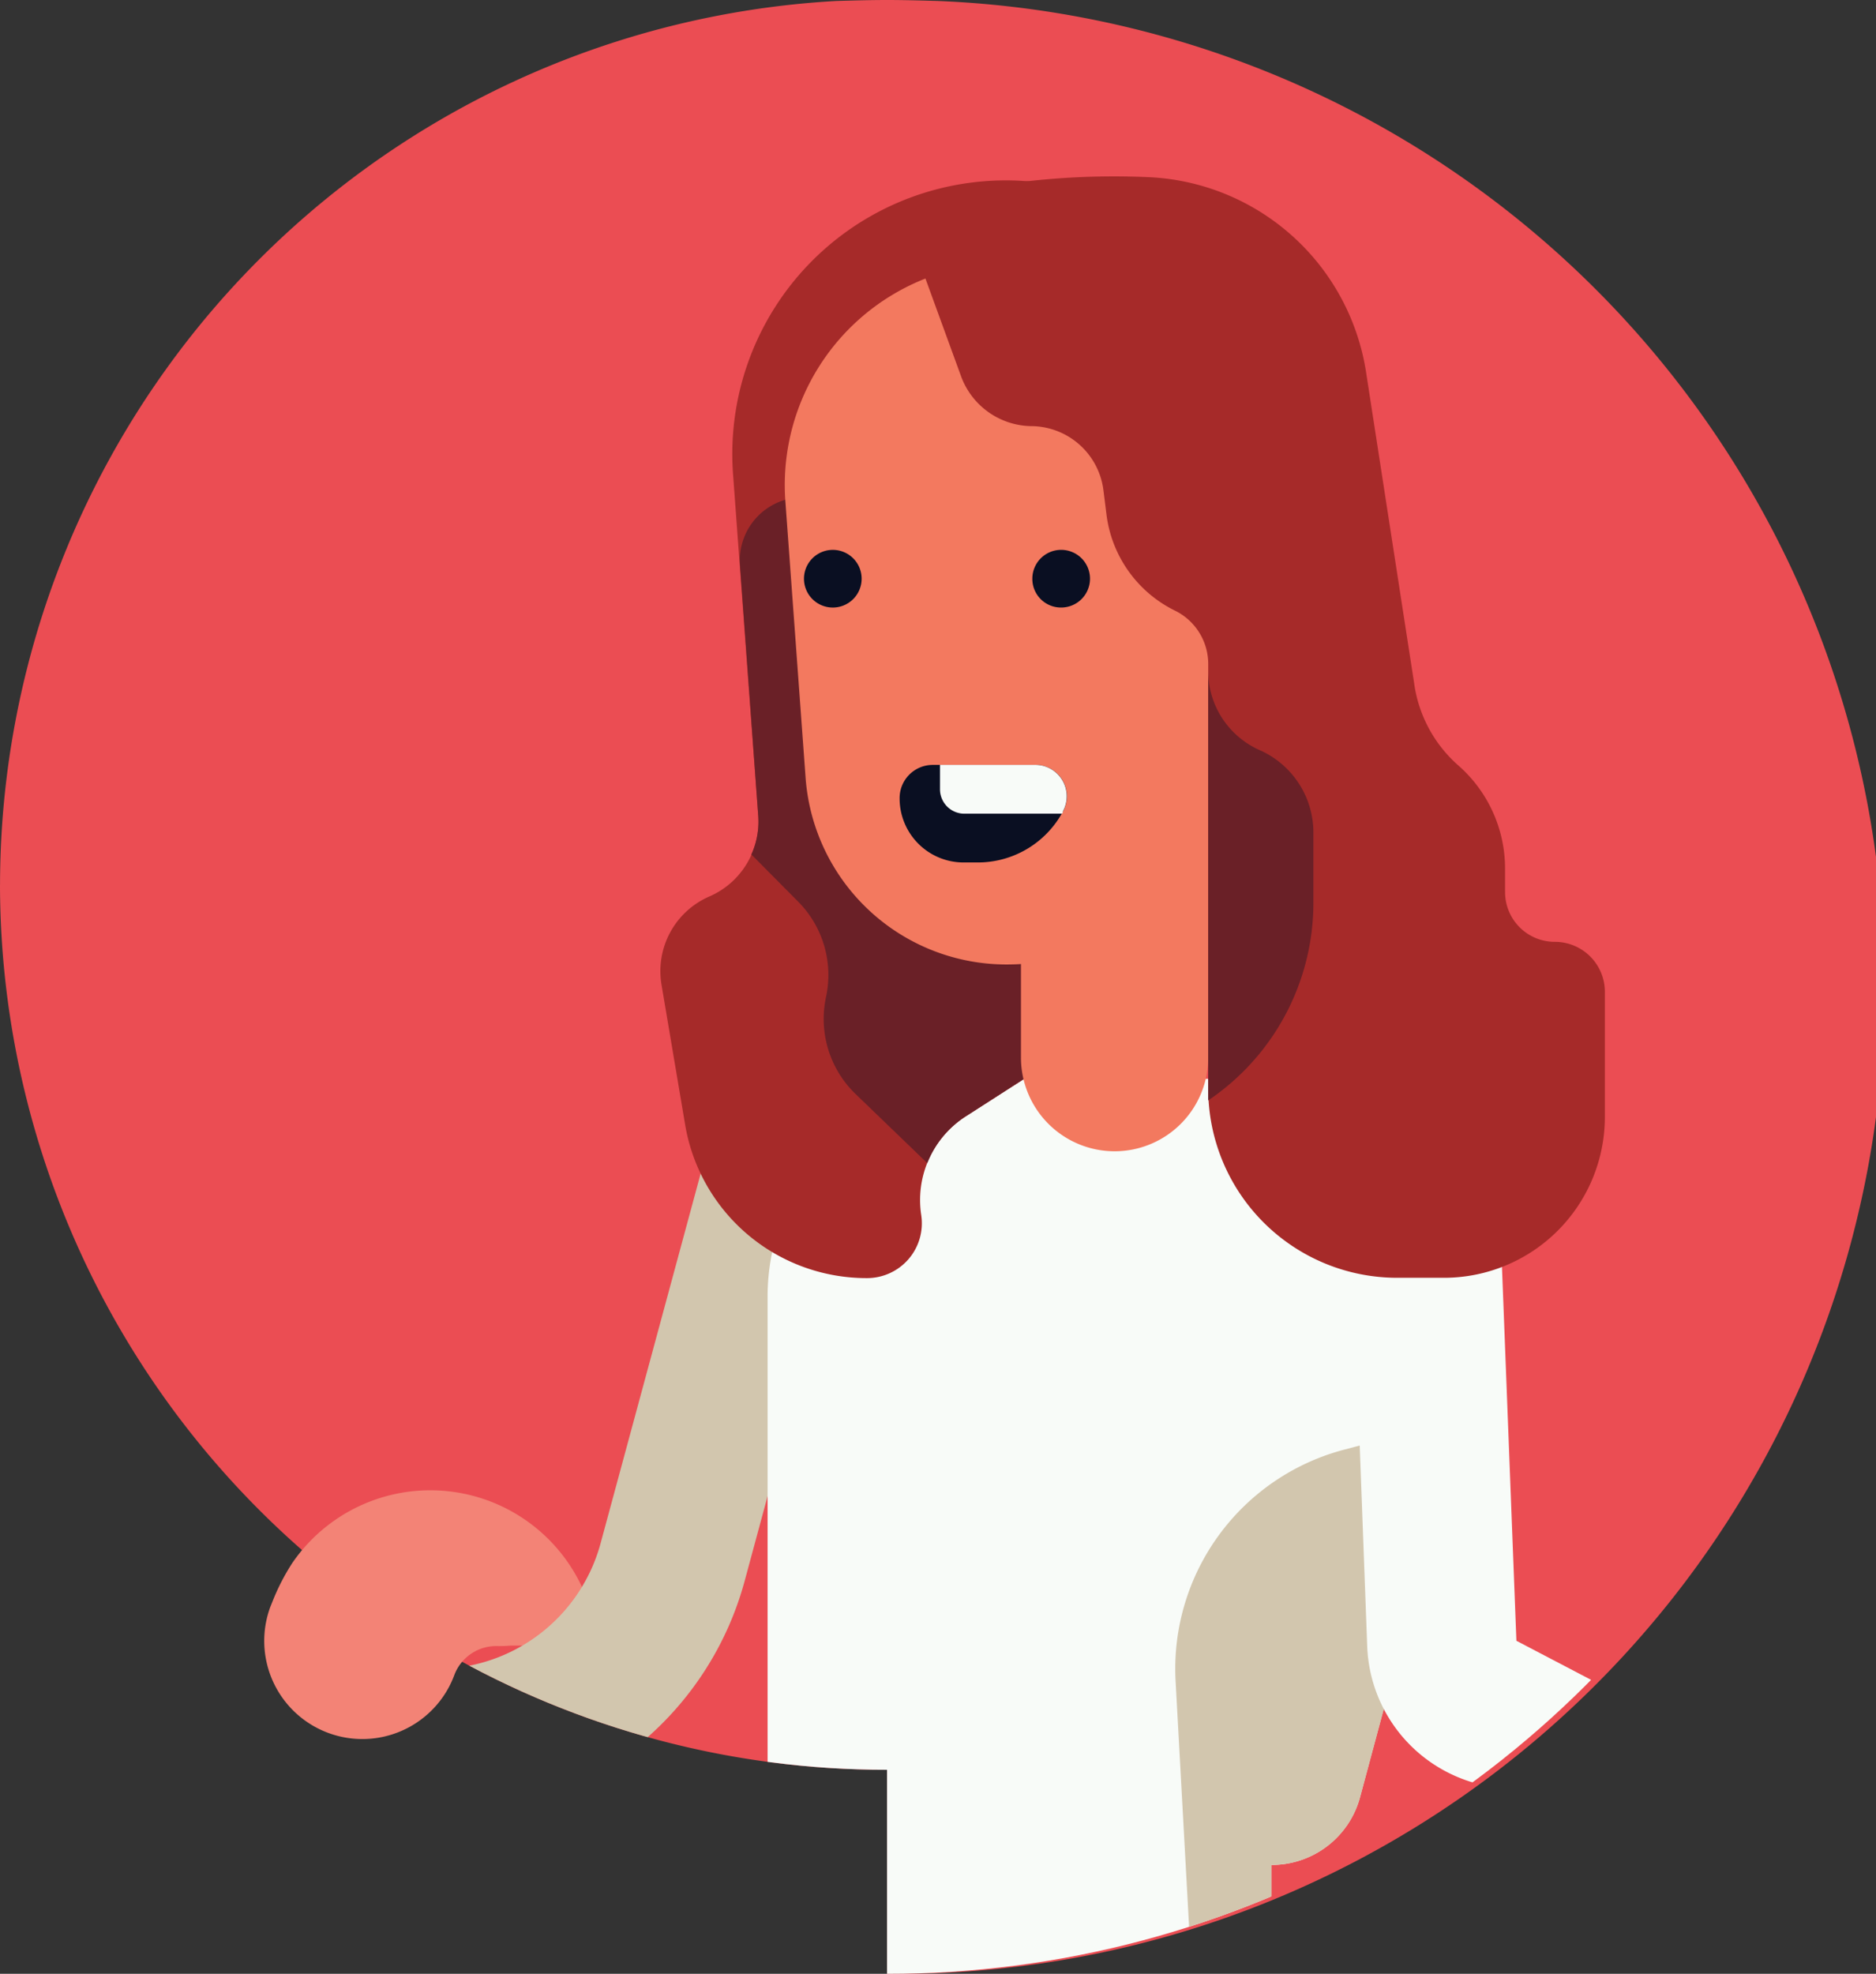 <svg id="Group_15299" data-name="Group 15299" xmlns="http://www.w3.org/2000/svg" xmlns:xlink="http://www.w3.org/1999/xlink" width="53.81" height="56.603" viewBox="0 0 53.81 56.603">
  <rect x="0" y="0" width="53.81" height="56.603" fill="#333333" stroke="none"/>
  <defs>
    <clipPath id="clip-path">
      <path id="Path_204419" data-name="Path 204419" d="M1689.3,117.791h0c-.5,0-.978.014-1.459.028h0a25.409,25.409,0,0,0-23.986,25.341h0a25.413,25.413,0,0,0,25.446,25.383h0v5.851a28.336,28.336,0,0,0,28.365-28.309h0a28.318,28.318,0,0,0-26.905-28.266h0c-.482-.014-.978-.028-1.459-.028Z" transform="translate(-1663.857 -117.791)" fill="none"/>
    </clipPath>
  </defs>
  <g id="Group_15298" data-name="Group 15298" transform="translate(0 0)">
    <path id="Path_204402" data-name="Path 204402" d="M1663.857,143.16h0a25.413,25.413,0,0,0,25.446,25.383v5.851a28.3,28.3,0,0,0,1.459-56.575c-.482-.014-.978-.028-1.459-.028s-.978.014-1.459.028a25.409,25.409,0,0,0-23.986,25.341Z" transform="translate(-1663.857 -117.791)" fill="#eb4d53"/>
    <path id="Path_204403" data-name="Path 204403" d="M1714.8,355.651h0a4.8,4.8,0,0,0-8.742-2.375,6.243,6.243,0,0,0-.552,1.06l-.085.212a2.814,2.814,0,0,0,5.285,1.936,1.282,1.282,0,0,1,1.218-.82,3.869,3.869,0,0,0,.4-.014Z" transform="translate(-1697.67 -308.46)" fill="#f38376"/>
    <path id="Path_204404" data-name="Path 204404" d="M1849.558,355.651h0a4.8,4.8,0,0,0-8.742-2.375,5.423,5.423,0,0,0-.567,1.06l-.085.212a2.8,2.8,0,0,0,.524,2.812,2.882,2.882,0,0,0,1.148.792,2.831,2.831,0,0,0,3.627-1.668,1.248,1.248,0,0,1,1.2-.82,3.727,3.727,0,0,0,.4-.014Z" transform="translate(-1807.748 -308.46)" fill="#f38376"/>
    <g id="Group_15297" data-name="Group 15297">
      <g id="Group_15296" data-name="Group 15296" clip-path="url(#clip-path)">
        <path id="Path_204405" data-name="Path 204405" d="M1726.633,311.571h0a9.237,9.237,0,0,1-1.247-.085l.581-4.226a4.877,4.877,0,0,0,5.384-3.562l3.386-12.508,4.123,1.1-3.386,12.522a9.185,9.185,0,0,1-8.841,6.756Z" transform="translate(-1714.122 -259.448)" fill="#d2c6ae"/>
        <path id="Path_204406" data-name="Path 204406" d="M1798.579,316.909h-14.451V293.038a6.248,6.248,0,0,1,6.262-6.247h8.1a6.244,6.244,0,0,1,6.05,7.858l-3.414,12.72a2.623,2.623,0,0,1-2.55,1.965v7.575Z" transform="translate(-1762.111 -255.854)" fill="#f8fbf8"/>
        <path id="Path_204407" data-name="Path 204407" d="M1848.678,359.643h0l-.666-12.126a6.5,6.5,0,0,1,4.86-6.643l3.358-.89-2.919,10.84a2.624,2.624,0,0,1-2.55,1.965v6.855Z" transform="translate(-1814.292 -299.309)" fill="#d2c6ae"/>
        <path id="Path_204408" data-name="Path 204408" d="M1880.488,325.685Zm.042.014Zm.014,4.212h0a4.589,4.589,0,0,1-.978-.1,4.236,4.236,0,0,1-3.315-3.985l-.411-11.01,4.265-.156.425,11h0v.014h0l3.755,1.964a4.178,4.178,0,0,1-3.74,2.275Z" transform="translate(-1837.035 -278.622)" fill="#f8fbf8"/>
        <path id="Path_204409" data-name="Path 204409" d="M1778.987,146.246h0a7.847,7.847,0,0,0-9.578,8.211l.722,9.808a2.334,2.334,0,0,1-1.4,2.318h0a2.334,2.334,0,0,0-1.375,2.516l.68,4.028a5.276,5.276,0,0,0,5.214,4.4,1.572,1.572,0,0,0,1.558-1.809,2.849,2.849,0,0,1,1.275-2.827l2.649-1.7-.425-24.1.68-.848Z" transform="translate(-1748.384 -140.875)" fill="#a62a29"/>
        <path id="Path_204410" data-name="Path 204410" d="M1780.1,205.937h0a2.278,2.278,0,0,0,.2-1.117l-.524-7.194a1.808,1.808,0,0,1,1.8-1.936h3.018l4.208,10.2.1,5.851-2.649,1.7a2.834,2.834,0,0,0-1.105,1.343l-2.054-1.979a2.991,2.991,0,0,1-.85-2.784,2.984,2.984,0,0,0-.793-2.728l-1.346-1.357Z" transform="translate(-1758.551 -181.43)" fill="#6a2027"/>
        <path id="Path_204411" data-name="Path 204411" d="M1826.524,244.592h0a2.687,2.687,0,0,1-2.692-2.685v-6.628a2.687,2.687,0,0,1,2.692-2.685h0a2.685,2.685,0,0,1,2.678,2.685v6.628a2.685,2.685,0,0,1-2.678,2.685Z" transform="translate(-1794.547 -211.577)" fill="#f3795f"/>
        <path id="Path_204412" data-name="Path 204412" d="M1793.184,179.129h0a5.777,5.777,0,0,1-5.766-5.342l-.581-7.943a6.362,6.362,0,0,1,6.347-6.826h0a6.854,6.854,0,0,1,6.857,6.84v6.431a6.854,6.854,0,0,1-6.857,6.84Z" transform="translate(-1764.31 -151.471)" fill="#f3795f"/>
        <path id="Path_204413" data-name="Path 204413" d="M1823.664,165.969h0V165.3a3.931,3.931,0,0,0-1.332-2.954,3.833,3.833,0,0,1-1.275-2.36l-1.374-8.89a6.61,6.61,0,0,0-6.192-5.625,22.224,22.224,0,0,0-6.007.537,1.08,1.08,0,0,0-.793,1.413l1.36,3.731a2.179,2.179,0,0,0,2.012,1.456,2.1,2.1,0,0,1,2.083,1.852l.085.678a3.56,3.56,0,0,0,1.955,2.756,1.705,1.705,0,0,1,.964,1.541v12.183a5.42,5.42,0,0,0,5.426,5.413h1.332a4.614,4.614,0,0,0,4.619-4.607v-3.6a1.434,1.434,0,0,0-1.431-1.427,1.425,1.425,0,0,1-1.431-1.428Z" transform="translate(-1780.494 -140.388)" fill="#a62a29"/>
        <path id="Path_204414" data-name="Path 204414" d="M1853.165,234.37h0V222.06a2.481,2.481,0,0,0,1.474,2.261,2.587,2.587,0,0,1,1.544,2.36V228.7a6.838,6.838,0,0,1-3.018,5.667Z" transform="translate(-1818.51 -202.811)" fill="#6a2027"/>
        <path id="Path_204415" data-name="Path 204415" d="M1790.523,205.6h0a.827.827,0,1,0,0-1.653.827.827,0,0,0,0,1.653Z" transform="translate(-1766.664 -188.178)" fill="#0a0f22"/>
        <path id="Path_204416" data-name="Path 204416" d="M1826.448,205.6h0a.827.827,0,1,0-.836-.82.821.821,0,0,0,.836.82Z" transform="translate(-1796.001 -188.178)" fill="#0a0f22"/>
        <path id="Path_204417" data-name="Path 204417" d="M1806.635,240.41h.4a2.772,2.772,0,0,0,2.451-1.47.9.9,0,0,0-.807-1.328h-2.933a.951.951,0,0,0-.949.961,1.836,1.836,0,0,0,1.842,1.837Z" transform="translate(-1778.993 -215.677)" fill="#0a0f22"/>
        <path id="Path_204418" data-name="Path 204418" d="M1811.139,237.612h2.72a.9.9,0,0,1,.807,1.328.108.108,0,0,1-.028.071h-2.791a.7.7,0,0,1-.708-.707v-.692Z" transform="translate(-1784.177 -215.677)" fill="#f8fbf8"/>
      </g>
    </g>
  </g>
</svg>
